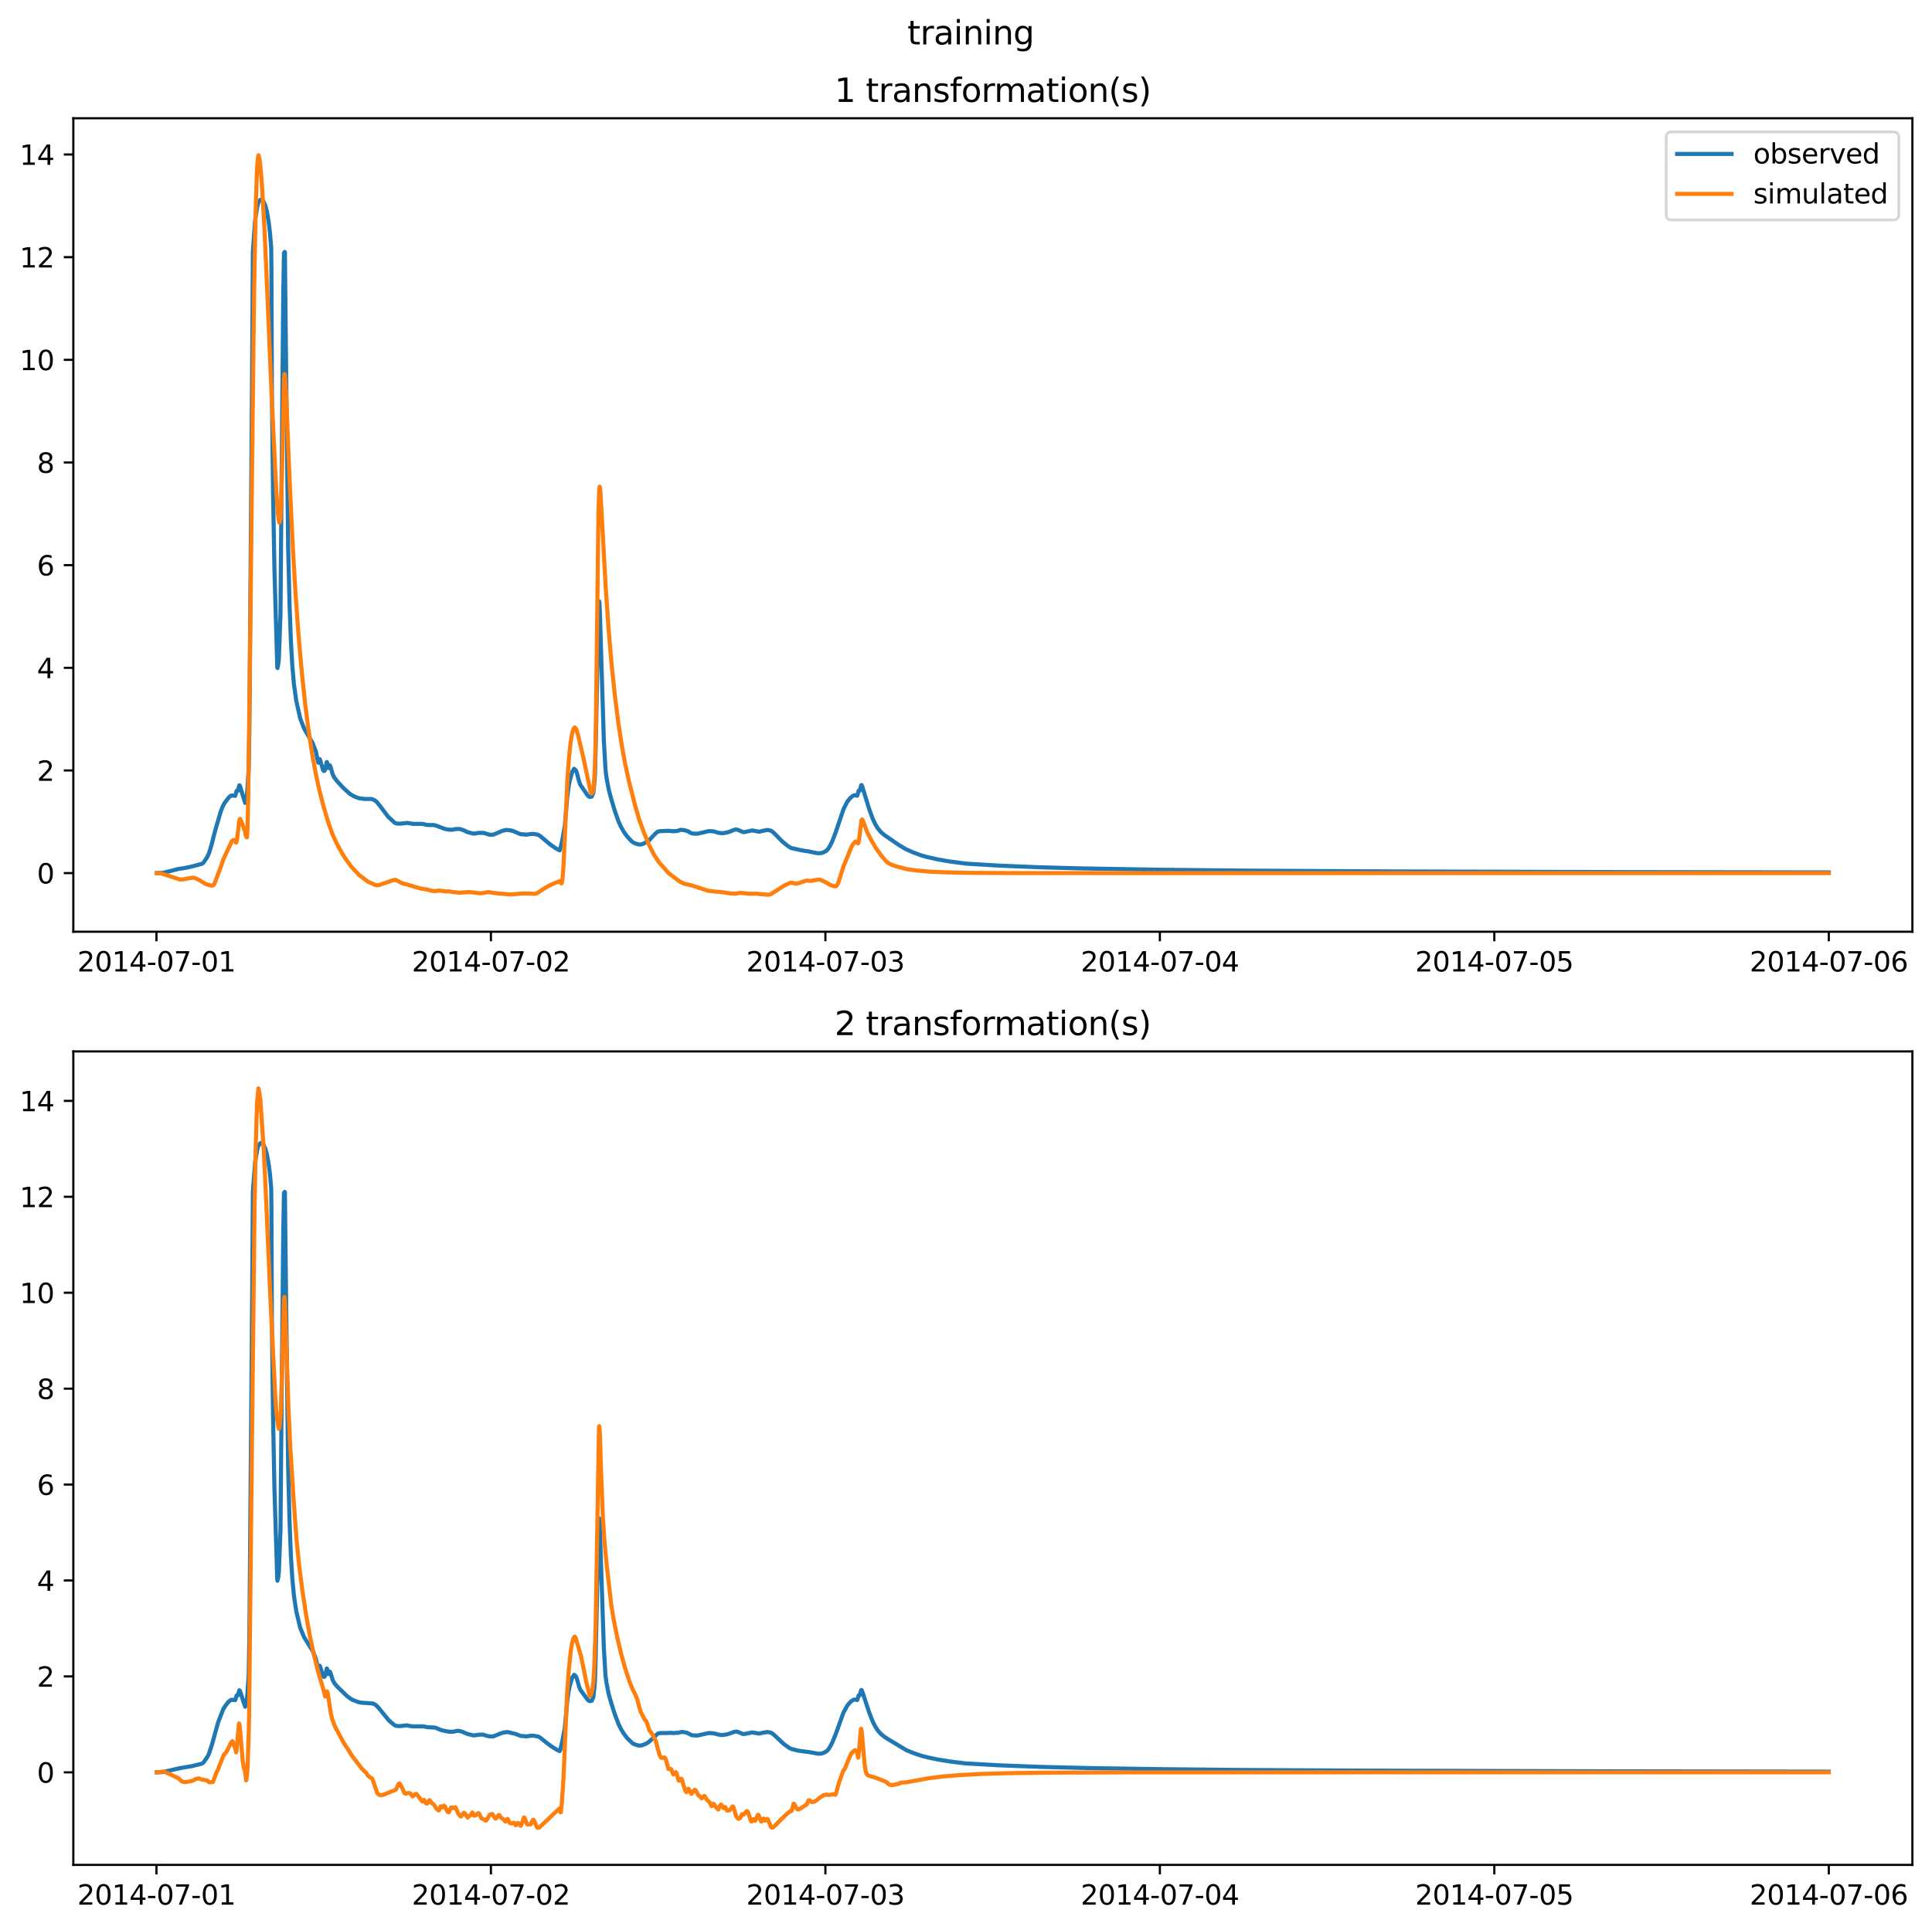 <?xml version="1.0" encoding="utf-8" standalone="no"?>
<!DOCTYPE svg PUBLIC "-//W3C//DTD SVG 1.1//EN"
  "http://www.w3.org/Graphics/SVG/1.1/DTD/svg11.dtd">
<svg xmlns:xlink="http://www.w3.org/1999/xlink" width="709.399pt" height="708.798pt" viewBox="0 0 709.399 708.798" xmlns="http://www.w3.org/2000/svg" version="1.1">
 <defs>
  <style type="text/css">*{stroke-linejoin: round; stroke-linecap: butt}</style>
 </defs>
 <g id="figure_1">
  <g id="patch_1">
   <path d="M 0 708.798 
L 709.399 708.798 
L 709.399 0 
L 0 0 
z
" style="fill: #ffffff"/>
  </g>
  <g id="axes_1">
   <g id="patch_2">
    <path d="M 26.925 342.2 
L 702.199 342.2 
L 702.199 43.44 
L 26.925 43.44 
z
" style="fill: #ffffff"/>
   </g>
   <g id="matplotlib.axis_1">
    <g id="xtick_1">
     <g id="line2d_1">
      <defs>
       <path id="mf2a3efdb25" d="M 0 0 
L 0 3.5 
" style="stroke: #000000; stroke-width: 0.8"/>
      </defs>
      <g>
       <use xlink:href="#mf2a3efdb25" x="57.449" y="342.2" style="stroke: #000000; stroke-width: 0.8"/>
      </g>
     </g>
     <g id="text_1">
      <!-- 2014-07-01 -->
      <g transform="translate(28.391 356.798) scale(0.1 -0.1)">
       <defs>
        <path id="DejaVuSans-32" d="M 1228 531 
L 3431 531 
L 3431 0 
L 469 0 
L 469 531 
Q 828 903 1448 1529 
Q 2069 2156 2228 2338 
Q 2531 2678 2651 2914 
Q 2772 3150 2772 3378 
Q 2772 3750 2511 3984 
Q 2250 4219 1831 4219 
Q 1534 4219 1204 4116 
Q 875 4013 500 3803 
L 500 4441 
Q 881 4594 1212 4672 
Q 1544 4750 1819 4750 
Q 2544 4750 2975 4387 
Q 3406 4025 3406 3419 
Q 3406 3131 3298 2873 
Q 3191 2616 2906 2266 
Q 2828 2175 2409 1742 
Q 1991 1309 1228 531 
z
" transform="scale(0.016)"/>
        <path id="DejaVuSans-30" d="M 2034 4250 
Q 1547 4250 1301 3770 
Q 1056 3291 1056 2328 
Q 1056 1369 1301 889 
Q 1547 409 2034 409 
Q 2525 409 2770 889 
Q 3016 1369 3016 2328 
Q 3016 3291 2770 3770 
Q 2525 4250 2034 4250 
z
M 2034 4750 
Q 2819 4750 3233 4129 
Q 3647 3509 3647 2328 
Q 3647 1150 3233 529 
Q 2819 -91 2034 -91 
Q 1250 -91 836 529 
Q 422 1150 422 2328 
Q 422 3509 836 4129 
Q 1250 4750 2034 4750 
z
" transform="scale(0.016)"/>
        <path id="DejaVuSans-31" d="M 794 531 
L 1825 531 
L 1825 4091 
L 703 3866 
L 703 4441 
L 1819 4666 
L 2450 4666 
L 2450 531 
L 3481 531 
L 3481 0 
L 794 0 
L 794 531 
z
" transform="scale(0.016)"/>
        <path id="DejaVuSans-34" d="M 2419 4116 
L 825 1625 
L 2419 1625 
L 2419 4116 
z
M 2253 4666 
L 3047 4666 
L 3047 1625 
L 3713 1625 
L 3713 1100 
L 3047 1100 
L 3047 0 
L 2419 0 
L 2419 1100 
L 313 1100 
L 313 1709 
L 2253 4666 
z
" transform="scale(0.016)"/>
        <path id="DejaVuSans-2d" d="M 313 2009 
L 1997 2009 
L 1997 1497 
L 313 1497 
L 313 2009 
z
" transform="scale(0.016)"/>
        <path id="DejaVuSans-37" d="M 525 4666 
L 3525 4666 
L 3525 4397 
L 1831 0 
L 1172 0 
L 2766 4134 
L 525 4134 
L 525 4666 
z
" transform="scale(0.016)"/>
       </defs>
       <use xlink:href="#DejaVuSans-32"/>
       <use xlink:href="#DejaVuSans-30" x="63.623"/>
       <use xlink:href="#DejaVuSans-31" x="127.246"/>
       <use xlink:href="#DejaVuSans-34" x="190.869"/>
       <use xlink:href="#DejaVuSans-2d" x="254.492"/>
       <use xlink:href="#DejaVuSans-30" x="290.576"/>
       <use xlink:href="#DejaVuSans-37" x="354.199"/>
       <use xlink:href="#DejaVuSans-2d" x="417.822"/>
       <use xlink:href="#DejaVuSans-30" x="453.906"/>
       <use xlink:href="#DejaVuSans-31" x="517.529"/>
      </g>
     </g>
    </g>
    <g id="xtick_2">
     <g id="line2d_2">
      <g>
       <use xlink:href="#mf2a3efdb25" x="180.26" y="342.2" style="stroke: #000000; stroke-width: 0.8"/>
      </g>
     </g>
     <g id="text_2">
      <!-- 2014-07-02 -->
      <g transform="translate(151.202 356.798) scale(0.1 -0.1)">
       <use xlink:href="#DejaVuSans-32"/>
       <use xlink:href="#DejaVuSans-30" x="63.623"/>
       <use xlink:href="#DejaVuSans-31" x="127.246"/>
       <use xlink:href="#DejaVuSans-34" x="190.869"/>
       <use xlink:href="#DejaVuSans-2d" x="254.492"/>
       <use xlink:href="#DejaVuSans-30" x="290.576"/>
       <use xlink:href="#DejaVuSans-37" x="354.199"/>
       <use xlink:href="#DejaVuSans-2d" x="417.822"/>
       <use xlink:href="#DejaVuSans-30" x="453.906"/>
       <use xlink:href="#DejaVuSans-32" x="517.529"/>
      </g>
     </g>
    </g>
    <g id="xtick_3">
     <g id="line2d_3">
      <g>
       <use xlink:href="#mf2a3efdb25" x="303.071" y="342.2" style="stroke: #000000; stroke-width: 0.8"/>
      </g>
     </g>
     <g id="text_3">
      <!-- 2014-07-03 -->
      <g transform="translate(274.013 356.798) scale(0.1 -0.1)">
       <defs>
        <path id="DejaVuSans-33" d="M 2597 2516 
Q 3050 2419 3304 2112 
Q 3559 1806 3559 1356 
Q 3559 666 3084 287 
Q 2609 -91 1734 -91 
Q 1441 -91 1130 -33 
Q 819 25 488 141 
L 488 750 
Q 750 597 1062 519 
Q 1375 441 1716 441 
Q 2309 441 2620 675 
Q 2931 909 2931 1356 
Q 2931 1769 2642 2001 
Q 2353 2234 1838 2234 
L 1294 2234 
L 1294 2753 
L 1863 2753 
Q 2328 2753 2575 2939 
Q 2822 3125 2822 3475 
Q 2822 3834 2567 4026 
Q 2313 4219 1838 4219 
Q 1578 4219 1281 4162 
Q 984 4106 628 3988 
L 628 4550 
Q 988 4650 1302 4700 
Q 1616 4750 1894 4750 
Q 2613 4750 3031 4423 
Q 3450 4097 3450 3541 
Q 3450 3153 3228 2886 
Q 3006 2619 2597 2516 
z
" transform="scale(0.016)"/>
       </defs>
       <use xlink:href="#DejaVuSans-32"/>
       <use xlink:href="#DejaVuSans-30" x="63.623"/>
       <use xlink:href="#DejaVuSans-31" x="127.246"/>
       <use xlink:href="#DejaVuSans-34" x="190.869"/>
       <use xlink:href="#DejaVuSans-2d" x="254.492"/>
       <use xlink:href="#DejaVuSans-30" x="290.576"/>
       <use xlink:href="#DejaVuSans-37" x="354.199"/>
       <use xlink:href="#DejaVuSans-2d" x="417.822"/>
       <use xlink:href="#DejaVuSans-30" x="453.906"/>
       <use xlink:href="#DejaVuSans-33" x="517.529"/>
      </g>
     </g>
    </g>
    <g id="xtick_4">
     <g id="line2d_4">
      <g>
       <use xlink:href="#mf2a3efdb25" x="425.882" y="342.2" style="stroke: #000000; stroke-width: 0.8"/>
      </g>
     </g>
     <g id="text_4">
      <!-- 2014-07-04 -->
      <g transform="translate(396.824 356.798) scale(0.1 -0.1)">
       <use xlink:href="#DejaVuSans-32"/>
       <use xlink:href="#DejaVuSans-30" x="63.623"/>
       <use xlink:href="#DejaVuSans-31" x="127.246"/>
       <use xlink:href="#DejaVuSans-34" x="190.869"/>
       <use xlink:href="#DejaVuSans-2d" x="254.492"/>
       <use xlink:href="#DejaVuSans-30" x="290.576"/>
       <use xlink:href="#DejaVuSans-37" x="354.199"/>
       <use xlink:href="#DejaVuSans-2d" x="417.822"/>
       <use xlink:href="#DejaVuSans-30" x="453.906"/>
       <use xlink:href="#DejaVuSans-34" x="517.529"/>
      </g>
     </g>
    </g>
    <g id="xtick_5">
     <g id="line2d_5">
      <g>
       <use xlink:href="#mf2a3efdb25" x="548.693" y="342.2" style="stroke: #000000; stroke-width: 0.8"/>
      </g>
     </g>
     <g id="text_5">
      <!-- 2014-07-05 -->
      <g transform="translate(519.635 356.798) scale(0.1 -0.1)">
       <defs>
        <path id="DejaVuSans-35" d="M 691 4666 
L 3169 4666 
L 3169 4134 
L 1269 4134 
L 1269 2991 
Q 1406 3038 1543 3061 
Q 1681 3084 1819 3084 
Q 2600 3084 3056 2656 
Q 3513 2228 3513 1497 
Q 3513 744 3044 326 
Q 2575 -91 1722 -91 
Q 1428 -91 1123 -41 
Q 819 9 494 109 
L 494 744 
Q 775 591 1075 516 
Q 1375 441 1709 441 
Q 2250 441 2565 725 
Q 2881 1009 2881 1497 
Q 2881 1984 2565 2268 
Q 2250 2553 1709 2553 
Q 1456 2553 1204 2497 
Q 953 2441 691 2322 
L 691 4666 
z
" transform="scale(0.016)"/>
       </defs>
       <use xlink:href="#DejaVuSans-32"/>
       <use xlink:href="#DejaVuSans-30" x="63.623"/>
       <use xlink:href="#DejaVuSans-31" x="127.246"/>
       <use xlink:href="#DejaVuSans-34" x="190.869"/>
       <use xlink:href="#DejaVuSans-2d" x="254.492"/>
       <use xlink:href="#DejaVuSans-30" x="290.576"/>
       <use xlink:href="#DejaVuSans-37" x="354.199"/>
       <use xlink:href="#DejaVuSans-2d" x="417.822"/>
       <use xlink:href="#DejaVuSans-30" x="453.906"/>
       <use xlink:href="#DejaVuSans-35" x="517.529"/>
      </g>
     </g>
    </g>
    <g id="xtick_6">
     <g id="line2d_6">
      <g>
       <use xlink:href="#mf2a3efdb25" x="671.504" y="342.2" style="stroke: #000000; stroke-width: 0.8"/>
      </g>
     </g>
     <g id="text_6">
      <!-- 2014-07-06 -->
      <g transform="translate(642.447 356.798) scale(0.1 -0.1)">
       <defs>
        <path id="DejaVuSans-36" d="M 2113 2584 
Q 1688 2584 1439 2293 
Q 1191 2003 1191 1497 
Q 1191 994 1439 701 
Q 1688 409 2113 409 
Q 2538 409 2786 701 
Q 3034 994 3034 1497 
Q 3034 2003 2786 2293 
Q 2538 2584 2113 2584 
z
M 3366 4563 
L 3366 3988 
Q 3128 4100 2886 4159 
Q 2644 4219 2406 4219 
Q 1781 4219 1451 3797 
Q 1122 3375 1075 2522 
Q 1259 2794 1537 2939 
Q 1816 3084 2150 3084 
Q 2853 3084 3261 2657 
Q 3669 2231 3669 1497 
Q 3669 778 3244 343 
Q 2819 -91 2113 -91 
Q 1303 -91 875 529 
Q 447 1150 447 2328 
Q 447 3434 972 4092 
Q 1497 4750 2381 4750 
Q 2619 4750 2861 4703 
Q 3103 4656 3366 4563 
z
" transform="scale(0.016)"/>
       </defs>
       <use xlink:href="#DejaVuSans-32"/>
       <use xlink:href="#DejaVuSans-30" x="63.623"/>
       <use xlink:href="#DejaVuSans-31" x="127.246"/>
       <use xlink:href="#DejaVuSans-34" x="190.869"/>
       <use xlink:href="#DejaVuSans-2d" x="254.492"/>
       <use xlink:href="#DejaVuSans-30" x="290.576"/>
       <use xlink:href="#DejaVuSans-37" x="354.199"/>
       <use xlink:href="#DejaVuSans-2d" x="417.822"/>
       <use xlink:href="#DejaVuSans-30" x="453.906"/>
       <use xlink:href="#DejaVuSans-36" x="517.529"/>
      </g>
     </g>
    </g>
   </g>
   <g id="matplotlib.axis_2">
    <g id="ytick_1">
     <g id="line2d_7">
      <defs>
       <path id="mad29a00212" d="M 0 0 
L -3.5 0 
" style="stroke: #000000; stroke-width: 0.8"/>
      </defs>
      <g>
       <use xlink:href="#mad29a00212" x="26.925" y="320.672" style="stroke: #000000; stroke-width: 0.8"/>
      </g>
     </g>
     <g id="text_7">
      <!-- 0 -->
      <g transform="translate(13.562 324.472) scale(0.1 -0.1)">
       <use xlink:href="#DejaVuSans-30"/>
      </g>
     </g>
    </g>
    <g id="ytick_2">
     <g id="line2d_8">
      <g>
       <use xlink:href="#mad29a00212" x="26.925" y="282.968" style="stroke: #000000; stroke-width: 0.8"/>
      </g>
     </g>
     <g id="text_8">
      <!-- 2 -->
      <g transform="translate(13.562 286.767) scale(0.1 -0.1)">
       <use xlink:href="#DejaVuSans-32"/>
      </g>
     </g>
    </g>
    <g id="ytick_3">
     <g id="line2d_9">
      <g>
       <use xlink:href="#mad29a00212" x="26.925" y="245.263" style="stroke: #000000; stroke-width: 0.8"/>
      </g>
     </g>
     <g id="text_9">
      <!-- 4 -->
      <g transform="translate(13.562 249.062) scale(0.1 -0.1)">
       <use xlink:href="#DejaVuSans-34"/>
      </g>
     </g>
    </g>
    <g id="ytick_4">
     <g id="line2d_10">
      <g>
       <use xlink:href="#mad29a00212" x="26.925" y="207.559" style="stroke: #000000; stroke-width: 0.8"/>
      </g>
     </g>
     <g id="text_10">
      <!-- 6 -->
      <g transform="translate(13.562 211.358) scale(0.1 -0.1)">
       <use xlink:href="#DejaVuSans-36"/>
      </g>
     </g>
    </g>
    <g id="ytick_5">
     <g id="line2d_11">
      <g>
       <use xlink:href="#mad29a00212" x="26.925" y="169.854" style="stroke: #000000; stroke-width: 0.8"/>
      </g>
     </g>
     <g id="text_11">
      <!-- 8 -->
      <g transform="translate(13.562 173.653) scale(0.1 -0.1)">
       <defs>
        <path id="DejaVuSans-38" d="M 2034 2216 
Q 1584 2216 1326 1975 
Q 1069 1734 1069 1313 
Q 1069 891 1326 650 
Q 1584 409 2034 409 
Q 2484 409 2743 651 
Q 3003 894 3003 1313 
Q 3003 1734 2745 1975 
Q 2488 2216 2034 2216 
z
M 1403 2484 
Q 997 2584 770 2862 
Q 544 3141 544 3541 
Q 544 4100 942 4425 
Q 1341 4750 2034 4750 
Q 2731 4750 3128 4425 
Q 3525 4100 3525 3541 
Q 3525 3141 3298 2862 
Q 3072 2584 2669 2484 
Q 3125 2378 3379 2068 
Q 3634 1759 3634 1313 
Q 3634 634 3220 271 
Q 2806 -91 2034 -91 
Q 1263 -91 848 271 
Q 434 634 434 1313 
Q 434 1759 690 2068 
Q 947 2378 1403 2484 
z
M 1172 3481 
Q 1172 3119 1398 2916 
Q 1625 2713 2034 2713 
Q 2441 2713 2670 2916 
Q 2900 3119 2900 3481 
Q 2900 3844 2670 4047 
Q 2441 4250 2034 4250 
Q 1625 4250 1398 4047 
Q 1172 3844 1172 3481 
z
" transform="scale(0.016)"/>
       </defs>
       <use xlink:href="#DejaVuSans-38"/>
      </g>
     </g>
    </g>
    <g id="ytick_6">
     <g id="line2d_12">
      <g>
       <use xlink:href="#mad29a00212" x="26.925" y="132.15" style="stroke: #000000; stroke-width: 0.8"/>
      </g>
     </g>
     <g id="text_12">
      <!-- 10 -->
      <g transform="translate(7.2 135.949) scale(0.1 -0.1)">
       <use xlink:href="#DejaVuSans-31"/>
       <use xlink:href="#DejaVuSans-30" x="63.623"/>
      </g>
     </g>
    </g>
    <g id="ytick_7">
     <g id="line2d_13">
      <g>
       <use xlink:href="#mad29a00212" x="26.925" y="94.445" style="stroke: #000000; stroke-width: 0.8"/>
      </g>
     </g>
     <g id="text_13">
      <!-- 12 -->
      <g transform="translate(7.2 98.244) scale(0.1 -0.1)">
       <use xlink:href="#DejaVuSans-31"/>
       <use xlink:href="#DejaVuSans-32" x="63.623"/>
      </g>
     </g>
    </g>
    <g id="ytick_8">
     <g id="line2d_14">
      <g>
       <use xlink:href="#mad29a00212" x="26.925" y="56.741" style="stroke: #000000; stroke-width: 0.8"/>
      </g>
     </g>
     <g id="text_14">
      <!-- 14 -->
      <g transform="translate(7.2 60.54) scale(0.1 -0.1)">
       <use xlink:href="#DejaVuSans-31"/>
       <use xlink:href="#DejaVuSans-34" x="63.623"/>
      </g>
     </g>
    </g>
   </g>
   <g id="line2d_15">
    <path d="M 57.619 320.672 
L 59.837 320.568 
L 63.419 319.687 
L 65.466 319.14 
L 67.427 318.859 
L 69.303 318.499 
L 70.839 318.139 
L 74.25 317.21 
L 74.676 316.861 
L 75.188 316.134 
L 76.041 314.833 
L 76.723 313.365 
L 77.747 310.038 
L 78.599 306.586 
L 79.111 304.695 
L 81.073 297.973 
L 81.84 296.048 
L 82.523 294.816 
L 84.058 292.847 
L 84.399 292.498 
L 84.655 292.378 
L 84.996 292.152 
L 86.36 292.293 
L 86.531 291.735 
L 86.872 290.481 
L 87.043 290.442 
L 87.299 290.477 
L 87.554 289.537 
L 87.896 288.414 
L 88.066 288.561 
L 88.407 289.584 
L 89.345 292.828 
L 90.028 294.886 
L 90.198 294.069 
L 90.539 292.203 
L 90.625 292.102 
L 90.795 290.61 
L 91.307 282.56 
L 91.563 268.134 
L 92.586 134.395 
L 92.842 92.557 
L 93.098 88.852 
L 93.695 80.643 
L 94.463 75.883 
L 94.889 74.344 
L 95.571 73.4 
L 95.742 73.363 
L 95.998 73.222 
L 96.68 73.83 
L 97.448 75.613 
L 98.045 77.934 
L 98.727 82.084 
L 99.153 85.777 
L 99.58 91.113 
L 99.665 98.729 
L 99.836 144.31 
L 100.262 180.976 
L 100.774 209.404 
L 101.797 244.616 
L 101.882 245.37 
L 102.138 244.136 
L 102.394 242.022 
L 102.991 225.472 
L 103.332 183.056 
L 104.015 107.803 
L 104.27 92.891 
L 104.526 92.509 
L 104.612 92.594 
L 104.867 117.748 
L 105.806 201.046 
L 106.317 222.055 
L 106.829 235.927 
L 107.341 244.609 
L 107.938 251.348 
L 108.791 257.414 
L 110.24 263.893 
L 111.69 267.619 
L 113.567 270.838 
L 114.761 272.831 
L 115.955 275.948 
L 116.296 277.496 
L 116.807 279.973 
L 116.893 280.125 
L 117.063 279.591 
L 117.319 278.792 
L 117.404 278.784 
L 117.575 279.184 
L 118.598 282.774 
L 118.94 283.181 
L 119.11 283.127 
L 119.366 282.755 
L 119.537 282.143 
L 119.963 279.889 
L 120.048 279.867 
L 120.219 280.297 
L 120.731 282.066 
L 120.816 281.931 
L 121.072 281.159 
L 121.157 281.125 
L 121.328 281.492 
L 122.18 284.459 
L 122.777 285.615 
L 123.63 286.739 
L 125.933 289.261 
L 128.492 291.579 
L 129.941 292.453 
L 131.05 292.893 
L 131.903 293.17 
L 133.779 293.422 
L 136.338 293.435 
L 137.02 293.648 
L 137.788 294.077 
L 138.47 294.686 
L 139.408 295.838 
L 142.564 300.016 
L 144.952 302.188 
L 145.549 302.448 
L 146.913 302.523 
L 149.557 302.225 
L 151.774 302.602 
L 154.589 302.564 
L 155.527 302.654 
L 156.55 302.948 
L 157.574 303.01 
L 158.341 303.015 
L 159.28 303 
L 160.218 303.255 
L 163.117 304.363 
L 164.482 304.68 
L 165.42 304.719 
L 166.102 304.758 
L 166.529 304.649 
L 167.211 304.481 
L 168.832 304.464 
L 170.196 304.911 
L 171.731 305.626 
L 173.778 306.173 
L 174.546 306.11 
L 175.825 305.875 
L 177.616 305.914 
L 179.833 306.583 
L 181.198 306.529 
L 181.966 306.204 
L 184.354 305.175 
L 185.803 304.804 
L 186.4 304.847 
L 187.339 304.966 
L 188.277 305.151 
L 190.324 306.026 
L 191.176 306.396 
L 191.773 306.386 
L 192.37 306.457 
L 193.138 306.555 
L 194.929 306.313 
L 195.782 306.269 
L 197.573 306.582 
L 198.34 307.038 
L 199.705 308.198 
L 202.008 310.137 
L 204.054 311.551 
L 205.504 312.339 
L 205.675 311.971 
L 206.442 308.663 
L 207.381 303.333 
L 207.636 300.352 
L 208.319 292.353 
L 208.83 288.601 
L 209.172 286.844 
L 210.11 283.43 
L 210.366 283.088 
L 210.536 282.805 
L 210.792 282.336 
L 210.963 282.463 
L 211.218 282.73 
L 211.389 282.821 
L 211.73 283.579 
L 212.157 285.199 
L 212.668 287.096 
L 213.095 288.213 
L 215.739 292.077 
L 216.08 292.464 
L 216.421 292.615 
L 216.591 292.712 
L 217.018 292.515 
L 217.274 292.568 
L 217.871 291.109 
L 218.297 286.822 
L 218.468 284.449 
L 218.724 274.847 
L 219.491 237.728 
L 219.832 222.453 
L 220.003 220.824 
L 220.088 221.313 
L 220.259 224.464 
L 220.685 238.623 
L 221.709 271.513 
L 222.306 282.368 
L 222.647 285.308 
L 223.5 289.899 
L 224.438 293.444 
L 225.717 297.737 
L 226.996 301.398 
L 228.02 303.678 
L 229.128 305.597 
L 230.322 307.262 
L 232.028 309.078 
L 232.796 309.572 
L 234.16 310.067 
L 234.928 310.181 
L 235.781 310.031 
L 236.719 309.628 
L 238.169 308.803 
L 239.874 306.957 
L 241.068 305.751 
L 241.665 305.402 
L 242.433 305.247 
L 243.712 305.198 
L 245.759 305.133 
L 246.356 305.203 
L 246.953 305.292 
L 248.488 305.216 
L 249 305.108 
L 249.512 304.864 
L 250.023 304.757 
L 251.303 304.894 
L 252.582 305.287 
L 253.776 306.005 
L 254.714 306.16 
L 255.993 306.22 
L 259.319 305.455 
L 260.343 305.22 
L 261.963 305.317 
L 263.669 305.828 
L 264.692 305.975 
L 265.289 306.028 
L 266.483 305.842 
L 267.677 305.534 
L 269.724 304.722 
L 270.407 304.628 
L 271.004 304.81 
L 272.965 305.632 
L 273.392 305.59 
L 276.206 304.986 
L 278.679 305.45 
L 279.276 305.363 
L 280.129 305.107 
L 280.811 305.006 
L 281.579 304.838 
L 282.432 304.909 
L 283.114 305.125 
L 283.796 305.576 
L 284.82 306.578 
L 287.464 309.261 
L 289.255 310.683 
L 290.449 311.434 
L 294.116 312.256 
L 295.651 312.517 
L 296.675 312.647 
L 297.954 312.922 
L 299.915 313.322 
L 301.109 313.361 
L 302.048 313.182 
L 303.071 312.697 
L 303.583 312.318 
L 304.094 311.746 
L 304.777 310.616 
L 305.63 308.887 
L 306.824 305.762 
L 309.723 297.165 
L 311.088 294.484 
L 312.282 292.968 
L 312.538 292.812 
L 312.879 292.473 
L 313.135 292.344 
L 313.476 292.132 
L 313.817 292.079 
L 314.073 292.06 
L 314.755 292.264 
L 314.926 291.705 
L 315.267 290.427 
L 315.437 290.395 
L 315.608 290.467 
L 315.779 290.1 
L 316.205 288.367 
L 316.376 288.321 
L 316.631 288.952 
L 319.105 297.014 
L 320.469 300.757 
L 321.407 302.735 
L 322.345 304.254 
L 323.369 305.488 
L 324.563 306.563 
L 329.851 310.215 
L 332.494 311.809 
L 335.053 312.967 
L 338.294 314.163 
L 340.511 314.784 
L 344.179 315.603 
L 348.358 316.342 
L 354.754 317.187 
L 367.035 317.926 
L 381.107 318.502 
L 395.862 318.918 
L 426.309 319.428 
L 457.523 319.752 
L 509.121 320.041 
L 598.5 320.296 
L 671.504 320.406 
L 671.504 320.406 
" clip-path="url(#p40ef26d306)" style="fill: none; stroke: #1f77b4; stroke-width: 1.5; stroke-linecap: square"/>
   </g>
   <g id="line2d_16">
    <path d="M 57.619 320.672 
L 59.154 320.781 
L 60.263 321.132 
L 66.063 323.02 
L 67.001 322.998 
L 68.792 322.659 
L 70.753 322.34 
L 71.521 322.431 
L 73.312 323.292 
L 74.079 323.791 
L 74.506 324.055 
L 75.273 324.529 
L 75.614 324.701 
L 77.491 325.26 
L 77.747 325.275 
L 77.917 325.29 
L 78.429 325.041 
L 78.855 324.284 
L 81.243 317.913 
L 82.011 315.556 
L 85.166 308.883 
L 85.763 308.465 
L 86.275 308.645 
L 86.531 309.413 
L 86.702 309.459 
L 86.872 309.122 
L 87.128 307.525 
L 87.896 301.148 
L 88.151 300.763 
L 88.322 300.923 
L 88.663 301.764 
L 89.772 304.817 
L 89.942 305.148 
L 90.198 306.842 
L 90.454 307.423 
L 90.539 307.343 
L 90.625 307.534 
L 90.71 307.315 
L 90.881 304.164 
L 91.136 293.327 
L 91.648 253.486 
L 93.269 109.028 
L 93.866 77.712 
L 94.377 62.018 
L 94.718 57.787 
L 94.889 57.02 
L 94.974 57.099 
L 95.315 58.574 
L 95.657 61.514 
L 96.168 67.717 
L 97.106 84.065 
L 97.959 103.009 
L 99.665 143.663 
L 101.456 180.604 
L 102.053 188.75 
L 102.479 191.813 
L 102.565 191.966 
L 102.65 191.899 
L 102.906 190.67 
L 102.991 190.169 
L 103.247 185.168 
L 103.503 175.084 
L 104.27 139.579 
L 104.441 137.528 
L 104.526 137.38 
L 104.697 138.467 
L 105.038 144.43 
L 106.232 173.921 
L 107.426 199.335 
L 108.535 218.325 
L 109.643 233.615 
L 110.837 247.116 
L 112.031 258.333 
L 113.225 267.745 
L 114.59 276.724 
L 115.869 283.781 
L 117.149 289.752 
L 118.684 295.777 
L 120.56 302.094 
L 122.095 306.42 
L 123.63 309.787 
L 125.592 313.398 
L 126.615 315.029 
L 128.833 318.099 
L 131.903 321.405 
L 135.144 323.844 
L 137.873 325.064 
L 138.555 325.14 
L 139.408 324.994 
L 141.028 324.42 
L 144.184 323.316 
L 145.207 323.109 
L 146.572 323.808 
L 147.254 324.191 
L 148.192 324.545 
L 149.557 324.859 
L 150.325 325.103 
L 152.968 325.911 
L 154.845 326.386 
L 156.38 326.628 
L 156.721 326.678 
L 157.574 326.896 
L 158.171 327.055 
L 158.768 327.178 
L 159.706 327.285 
L 160.9 327.117 
L 161.412 327.086 
L 162.52 327.256 
L 163.629 327.399 
L 164.482 327.364 
L 164.994 327.361 
L 165.847 327.554 
L 168.746 327.87 
L 169.599 327.784 
L 172.158 327.646 
L 172.755 327.673 
L 174.205 327.829 
L 174.631 327.877 
L 175.91 328.044 
L 176.507 328.07 
L 177.445 327.965 
L 179.322 327.632 
L 180.345 327.806 
L 181.369 327.941 
L 182.051 328.012 
L 182.477 328.106 
L 187.509 328.516 
L 192.115 328.131 
L 193.906 328.185 
L 194.758 328.172 
L 195.952 328.275 
L 196.72 328.221 
L 197.402 327.912 
L 199.193 326.701 
L 201.325 325.423 
L 203.457 324.409 
L 205.419 323.647 
L 205.59 324.081 
L 205.675 324.03 
L 206.016 324.121 
L 206.187 324.469 
L 206.357 323.987 
L 206.528 322.873 
L 206.869 318.605 
L 207.381 307.739 
L 208.319 286.732 
L 208.916 278.403 
L 209.513 272.752 
L 210.024 269.573 
L 210.451 268.018 
L 210.792 267.314 
L 211.048 267.142 
L 211.474 267.622 
L 211.73 268.308 
L 212.242 269.896 
L 214.289 278.701 
L 216.847 290.745 
L 217.274 291.461 
L 217.53 291.095 
L 217.871 290.016 
L 218.127 287.252 
L 218.468 280.838 
L 218.809 265.868 
L 219.15 237.026 
L 219.747 187.991 
L 220.003 180.145 
L 220.173 178.729 
L 220.259 178.867 
L 220.429 180.305 
L 220.856 187.42 
L 222.391 215.521 
L 223.5 231.514 
L 224.608 244.389 
L 225.802 255.721 
L 227.082 265.755 
L 228.361 274.079 
L 229.64 281.03 
L 231.005 287.228 
L 233.222 295.956 
L 234.672 300.891 
L 236.463 305.855 
L 238.425 310.565 
L 240.13 313.904 
L 242.007 316.737 
L 245.503 320.663 
L 249.512 323.732 
L 251.217 324.563 
L 254.032 325.192 
L 254.458 325.351 
L 259.916 327.098 
L 262.219 327.414 
L 265.034 327.635 
L 265.375 327.701 
L 267.507 328.016 
L 267.848 328.08 
L 270.065 328.231 
L 270.918 328.064 
L 271.771 327.9 
L 275.183 328.254 
L 277.826 328.241 
L 282.091 328.62 
L 282.773 328.502 
L 283.455 328.137 
L 288.061 325.181 
L 290.108 324.248 
L 290.619 324.168 
L 291.131 324.293 
L 292.069 324.564 
L 292.751 324.501 
L 294.031 324.072 
L 296.078 323.42 
L 296.675 323.441 
L 297.698 323.536 
L 298.721 323.346 
L 300.427 323.029 
L 301.195 323.107 
L 303.071 323.963 
L 303.583 324.277 
L 304.35 324.739 
L 304.691 324.919 
L 306.482 325.567 
L 307.079 325.419 
L 307.591 324.659 
L 308.273 322.786 
L 309.809 317.907 
L 310.235 316.954 
L 312.623 311.076 
L 313.305 309.957 
L 313.817 309.329 
L 314.158 309.068 
L 314.67 309.031 
L 314.926 309.722 
L 315.096 309.723 
L 315.267 309.338 
L 315.523 307.669 
L 316.29 301.344 
L 316.546 300.967 
L 316.717 301.123 
L 317.058 301.949 
L 318.337 305.426 
L 319.787 308.346 
L 321.663 311.537 
L 323.625 314.28 
L 325.416 316.351 
L 326.354 317.083 
L 327.463 317.639 
L 329.168 318.211 
L 333.262 319.271 
L 336.929 319.751 
L 341.62 320.133 
L 347.931 320.409 
L 357.483 320.584 
L 376.331 320.662 
L 479.697 320.672 
L 671.504 320.672 
L 671.504 320.672 
" clip-path="url(#p40ef26d306)" style="fill: none; stroke: #ff7f0e; stroke-width: 1.5; stroke-linecap: square"/>
   </g>
   <g id="patch_3">
    <path d="M 26.925 342.2 
L 26.925 43.44 
" style="fill: none; stroke: #000000; stroke-width: 0.8; stroke-linejoin: miter; stroke-linecap: square"/>
   </g>
   <g id="patch_4">
    <path d="M 702.199 342.2 
L 702.199 43.44 
" style="fill: none; stroke: #000000; stroke-width: 0.8; stroke-linejoin: miter; stroke-linecap: square"/>
   </g>
   <g id="patch_5">
    <path d="M 26.925 342.2 
L 702.199 342.2 
" style="fill: none; stroke: #000000; stroke-width: 0.8; stroke-linejoin: miter; stroke-linecap: square"/>
   </g>
   <g id="patch_6">
    <path d="M 26.925 43.44 
L 702.199 43.44 
" style="fill: none; stroke: #000000; stroke-width: 0.8; stroke-linejoin: miter; stroke-linecap: square"/>
   </g>
   <g id="text_15">
    <!-- 1 transformation(s) -->
    <g transform="translate(306.447 37.44) scale(0.12 -0.12)">
     <defs>
      <path id="DejaVuSans-20" transform="scale(0.016)"/>
      <path id="DejaVuSans-74" d="M 1172 4494 
L 1172 3500 
L 2356 3500 
L 2356 3053 
L 1172 3053 
L 1172 1153 
Q 1172 725 1289 603 
Q 1406 481 1766 481 
L 2356 481 
L 2356 0 
L 1766 0 
Q 1100 0 847 248 
Q 594 497 594 1153 
L 594 3053 
L 172 3053 
L 172 3500 
L 594 3500 
L 594 4494 
L 1172 4494 
z
" transform="scale(0.016)"/>
      <path id="DejaVuSans-72" d="M 2631 2963 
Q 2534 3019 2420 3045 
Q 2306 3072 2169 3072 
Q 1681 3072 1420 2755 
Q 1159 2438 1159 1844 
L 1159 0 
L 581 0 
L 581 3500 
L 1159 3500 
L 1159 2956 
Q 1341 3275 1631 3429 
Q 1922 3584 2338 3584 
Q 2397 3584 2469 3576 
Q 2541 3569 2628 3553 
L 2631 2963 
z
" transform="scale(0.016)"/>
      <path id="DejaVuSans-61" d="M 2194 1759 
Q 1497 1759 1228 1600 
Q 959 1441 959 1056 
Q 959 750 1161 570 
Q 1363 391 1709 391 
Q 2188 391 2477 730 
Q 2766 1069 2766 1631 
L 2766 1759 
L 2194 1759 
z
M 3341 1997 
L 3341 0 
L 2766 0 
L 2766 531 
Q 2569 213 2275 61 
Q 1981 -91 1556 -91 
Q 1019 -91 701 211 
Q 384 513 384 1019 
Q 384 1609 779 1909 
Q 1175 2209 1959 2209 
L 2766 2209 
L 2766 2266 
Q 2766 2663 2505 2880 
Q 2244 3097 1772 3097 
Q 1472 3097 1187 3025 
Q 903 2953 641 2809 
L 641 3341 
Q 956 3463 1253 3523 
Q 1550 3584 1831 3584 
Q 2591 3584 2966 3190 
Q 3341 2797 3341 1997 
z
" transform="scale(0.016)"/>
      <path id="DejaVuSans-6e" d="M 3513 2113 
L 3513 0 
L 2938 0 
L 2938 2094 
Q 2938 2591 2744 2837 
Q 2550 3084 2163 3084 
Q 1697 3084 1428 2787 
Q 1159 2491 1159 1978 
L 1159 0 
L 581 0 
L 581 3500 
L 1159 3500 
L 1159 2956 
Q 1366 3272 1645 3428 
Q 1925 3584 2291 3584 
Q 2894 3584 3203 3211 
Q 3513 2838 3513 2113 
z
" transform="scale(0.016)"/>
      <path id="DejaVuSans-73" d="M 2834 3397 
L 2834 2853 
Q 2591 2978 2328 3040 
Q 2066 3103 1784 3103 
Q 1356 3103 1142 2972 
Q 928 2841 928 2578 
Q 928 2378 1081 2264 
Q 1234 2150 1697 2047 
L 1894 2003 
Q 2506 1872 2764 1633 
Q 3022 1394 3022 966 
Q 3022 478 2636 193 
Q 2250 -91 1575 -91 
Q 1294 -91 989 -36 
Q 684 19 347 128 
L 347 722 
Q 666 556 975 473 
Q 1284 391 1588 391 
Q 1994 391 2212 530 
Q 2431 669 2431 922 
Q 2431 1156 2273 1281 
Q 2116 1406 1581 1522 
L 1381 1569 
Q 847 1681 609 1914 
Q 372 2147 372 2553 
Q 372 3047 722 3315 
Q 1072 3584 1716 3584 
Q 2034 3584 2315 3537 
Q 2597 3491 2834 3397 
z
" transform="scale(0.016)"/>
      <path id="DejaVuSans-66" d="M 2375 4863 
L 2375 4384 
L 1825 4384 
Q 1516 4384 1395 4259 
Q 1275 4134 1275 3809 
L 1275 3500 
L 2222 3500 
L 2222 3053 
L 1275 3053 
L 1275 0 
L 697 0 
L 697 3053 
L 147 3053 
L 147 3500 
L 697 3500 
L 697 3744 
Q 697 4328 969 4595 
Q 1241 4863 1831 4863 
L 2375 4863 
z
" transform="scale(0.016)"/>
      <path id="DejaVuSans-6f" d="M 1959 3097 
Q 1497 3097 1228 2736 
Q 959 2375 959 1747 
Q 959 1119 1226 758 
Q 1494 397 1959 397 
Q 2419 397 2687 759 
Q 2956 1122 2956 1747 
Q 2956 2369 2687 2733 
Q 2419 3097 1959 3097 
z
M 1959 3584 
Q 2709 3584 3137 3096 
Q 3566 2609 3566 1747 
Q 3566 888 3137 398 
Q 2709 -91 1959 -91 
Q 1206 -91 779 398 
Q 353 888 353 1747 
Q 353 2609 779 3096 
Q 1206 3584 1959 3584 
z
" transform="scale(0.016)"/>
      <path id="DejaVuSans-6d" d="M 3328 2828 
Q 3544 3216 3844 3400 
Q 4144 3584 4550 3584 
Q 5097 3584 5394 3201 
Q 5691 2819 5691 2113 
L 5691 0 
L 5113 0 
L 5113 2094 
Q 5113 2597 4934 2840 
Q 4756 3084 4391 3084 
Q 3944 3084 3684 2787 
Q 3425 2491 3425 1978 
L 3425 0 
L 2847 0 
L 2847 2094 
Q 2847 2600 2669 2842 
Q 2491 3084 2119 3084 
Q 1678 3084 1418 2786 
Q 1159 2488 1159 1978 
L 1159 0 
L 581 0 
L 581 3500 
L 1159 3500 
L 1159 2956 
Q 1356 3278 1631 3431 
Q 1906 3584 2284 3584 
Q 2666 3584 2933 3390 
Q 3200 3197 3328 2828 
z
" transform="scale(0.016)"/>
      <path id="DejaVuSans-69" d="M 603 3500 
L 1178 3500 
L 1178 0 
L 603 0 
L 603 3500 
z
M 603 4863 
L 1178 4863 
L 1178 4134 
L 603 4134 
L 603 4863 
z
" transform="scale(0.016)"/>
      <path id="DejaVuSans-28" d="M 1984 4856 
Q 1566 4138 1362 3434 
Q 1159 2731 1159 2009 
Q 1159 1288 1364 580 
Q 1569 -128 1984 -844 
L 1484 -844 
Q 1016 -109 783 600 
Q 550 1309 550 2009 
Q 550 2706 781 3412 
Q 1013 4119 1484 4856 
L 1984 4856 
z
" transform="scale(0.016)"/>
      <path id="DejaVuSans-29" d="M 513 4856 
L 1013 4856 
Q 1481 4119 1714 3412 
Q 1947 2706 1947 2009 
Q 1947 1309 1714 600 
Q 1481 -109 1013 -844 
L 513 -844 
Q 928 -128 1133 580 
Q 1338 1288 1338 2009 
Q 1338 2731 1133 3434 
Q 928 4138 513 4856 
z
" transform="scale(0.016)"/>
     </defs>
     <use xlink:href="#DejaVuSans-31"/>
     <use xlink:href="#DejaVuSans-20" x="63.623"/>
     <use xlink:href="#DejaVuSans-74" x="95.41"/>
     <use xlink:href="#DejaVuSans-72" x="134.619"/>
     <use xlink:href="#DejaVuSans-61" x="175.732"/>
     <use xlink:href="#DejaVuSans-6e" x="237.012"/>
     <use xlink:href="#DejaVuSans-73" x="300.391"/>
     <use xlink:href="#DejaVuSans-66" x="352.49"/>
     <use xlink:href="#DejaVuSans-6f" x="387.695"/>
     <use xlink:href="#DejaVuSans-72" x="448.877"/>
     <use xlink:href="#DejaVuSans-6d" x="488.24"/>
     <use xlink:href="#DejaVuSans-61" x="585.652"/>
     <use xlink:href="#DejaVuSans-74" x="646.932"/>
     <use xlink:href="#DejaVuSans-69" x="686.141"/>
     <use xlink:href="#DejaVuSans-6f" x="713.924"/>
     <use xlink:href="#DejaVuSans-6e" x="775.105"/>
     <use xlink:href="#DejaVuSans-28" x="838.484"/>
     <use xlink:href="#DejaVuSans-73" x="877.498"/>
     <use xlink:href="#DejaVuSans-29" x="929.598"/>
    </g>
   </g>
   <g id="legend_1">
    <g id="patch_7">
     <path d="M 613.805 80.796 
L 695.199 80.796 
Q 697.199 80.796 697.199 78.796 
L 697.199 50.44 
Q 697.199 48.44 695.199 48.44 
L 613.805 48.44 
Q 611.805 48.44 611.805 50.44 
L 611.805 78.796 
Q 611.805 80.796 613.805 80.796 
z
" style="fill: #ffffff; opacity: 0.8; stroke: #cccccc; stroke-linejoin: miter"/>
    </g>
    <g id="line2d_17">
     <path d="M 615.805 56.538 
L 625.805 56.538 
L 635.805 56.538 
" style="fill: none; stroke: #1f77b4; stroke-width: 1.5; stroke-linecap: square"/>
    </g>
    <g id="text_16">
     <!-- observed -->
     <g transform="translate(643.805 60.038) scale(0.1 -0.1)">
      <defs>
       <path id="DejaVuSans-62" d="M 3116 1747 
Q 3116 2381 2855 2742 
Q 2594 3103 2138 3103 
Q 1681 3103 1420 2742 
Q 1159 2381 1159 1747 
Q 1159 1113 1420 752 
Q 1681 391 2138 391 
Q 2594 391 2855 752 
Q 3116 1113 3116 1747 
z
M 1159 2969 
Q 1341 3281 1617 3432 
Q 1894 3584 2278 3584 
Q 2916 3584 3314 3078 
Q 3713 2572 3713 1747 
Q 3713 922 3314 415 
Q 2916 -91 2278 -91 
Q 1894 -91 1617 61 
Q 1341 213 1159 525 
L 1159 0 
L 581 0 
L 581 4863 
L 1159 4863 
L 1159 2969 
z
" transform="scale(0.016)"/>
       <path id="DejaVuSans-65" d="M 3597 1894 
L 3597 1613 
L 953 1613 
Q 991 1019 1311 708 
Q 1631 397 2203 397 
Q 2534 397 2845 478 
Q 3156 559 3463 722 
L 3463 178 
Q 3153 47 2828 -22 
Q 2503 -91 2169 -91 
Q 1331 -91 842 396 
Q 353 884 353 1716 
Q 353 2575 817 3079 
Q 1281 3584 2069 3584 
Q 2775 3584 3186 3129 
Q 3597 2675 3597 1894 
z
M 3022 2063 
Q 3016 2534 2758 2815 
Q 2500 3097 2075 3097 
Q 1594 3097 1305 2825 
Q 1016 2553 972 2059 
L 3022 2063 
z
" transform="scale(0.016)"/>
       <path id="DejaVuSans-76" d="M 191 3500 
L 800 3500 
L 1894 563 
L 2988 3500 
L 3597 3500 
L 2284 0 
L 1503 0 
L 191 3500 
z
" transform="scale(0.016)"/>
       <path id="DejaVuSans-64" d="M 2906 2969 
L 2906 4863 
L 3481 4863 
L 3481 0 
L 2906 0 
L 2906 525 
Q 2725 213 2448 61 
Q 2172 -91 1784 -91 
Q 1150 -91 751 415 
Q 353 922 353 1747 
Q 353 2572 751 3078 
Q 1150 3584 1784 3584 
Q 2172 3584 2448 3432 
Q 2725 3281 2906 2969 
z
M 947 1747 
Q 947 1113 1208 752 
Q 1469 391 1925 391 
Q 2381 391 2643 752 
Q 2906 1113 2906 1747 
Q 2906 2381 2643 2742 
Q 2381 3103 1925 3103 
Q 1469 3103 1208 2742 
Q 947 2381 947 1747 
z
" transform="scale(0.016)"/>
      </defs>
      <use xlink:href="#DejaVuSans-6f"/>
      <use xlink:href="#DejaVuSans-62" x="61.182"/>
      <use xlink:href="#DejaVuSans-73" x="124.658"/>
      <use xlink:href="#DejaVuSans-65" x="176.758"/>
      <use xlink:href="#DejaVuSans-72" x="238.281"/>
      <use xlink:href="#DejaVuSans-76" x="279.395"/>
      <use xlink:href="#DejaVuSans-65" x="338.574"/>
      <use xlink:href="#DejaVuSans-64" x="400.098"/>
     </g>
    </g>
    <g id="line2d_18">
     <path d="M 615.805 71.217 
L 625.805 71.217 
L 635.805 71.217 
" style="fill: none; stroke: #ff7f0e; stroke-width: 1.5; stroke-linecap: square"/>
    </g>
    <g id="text_17">
     <!-- simulated -->
     <g transform="translate(643.805 74.717) scale(0.1 -0.1)">
      <defs>
       <path id="DejaVuSans-75" d="M 544 1381 
L 544 3500 
L 1119 3500 
L 1119 1403 
Q 1119 906 1312 657 
Q 1506 409 1894 409 
Q 2359 409 2629 706 
Q 2900 1003 2900 1516 
L 2900 3500 
L 3475 3500 
L 3475 0 
L 2900 0 
L 2900 538 
Q 2691 219 2414 64 
Q 2138 -91 1772 -91 
Q 1169 -91 856 284 
Q 544 659 544 1381 
z
M 1991 3584 
L 1991 3584 
z
" transform="scale(0.016)"/>
       <path id="DejaVuSans-6c" d="M 603 4863 
L 1178 4863 
L 1178 0 
L 603 0 
L 603 4863 
z
" transform="scale(0.016)"/>
      </defs>
      <use xlink:href="#DejaVuSans-73"/>
      <use xlink:href="#DejaVuSans-69" x="52.1"/>
      <use xlink:href="#DejaVuSans-6d" x="79.883"/>
      <use xlink:href="#DejaVuSans-75" x="177.295"/>
      <use xlink:href="#DejaVuSans-6c" x="240.674"/>
      <use xlink:href="#DejaVuSans-61" x="268.457"/>
      <use xlink:href="#DejaVuSans-74" x="329.736"/>
      <use xlink:href="#DejaVuSans-65" x="368.945"/>
      <use xlink:href="#DejaVuSans-64" x="430.469"/>
     </g>
    </g>
   </g>
  </g>
  <g id="axes_2">
   <g id="patch_8">
    <path d="M 26.925 684.92 
L 702.199 684.92 
L 702.199 386.16 
L 26.925 386.16 
z
" style="fill: #ffffff"/>
   </g>
   <g id="matplotlib.axis_3">
    <g id="xtick_7">
     <g id="line2d_19">
      <g>
       <use xlink:href="#mf2a3efdb25" x="57.449" y="684.92" style="stroke: #000000; stroke-width: 0.8"/>
      </g>
     </g>
     <g id="text_18">
      <!-- 2014-07-01 -->
      <g transform="translate(28.391 699.518) scale(0.1 -0.1)">
       <use xlink:href="#DejaVuSans-32"/>
       <use xlink:href="#DejaVuSans-30" x="63.623"/>
       <use xlink:href="#DejaVuSans-31" x="127.246"/>
       <use xlink:href="#DejaVuSans-34" x="190.869"/>
       <use xlink:href="#DejaVuSans-2d" x="254.492"/>
       <use xlink:href="#DejaVuSans-30" x="290.576"/>
       <use xlink:href="#DejaVuSans-37" x="354.199"/>
       <use xlink:href="#DejaVuSans-2d" x="417.822"/>
       <use xlink:href="#DejaVuSans-30" x="453.906"/>
       <use xlink:href="#DejaVuSans-31" x="517.529"/>
      </g>
     </g>
    </g>
    <g id="xtick_8">
     <g id="line2d_20">
      <g>
       <use xlink:href="#mf2a3efdb25" x="180.26" y="684.92" style="stroke: #000000; stroke-width: 0.8"/>
      </g>
     </g>
     <g id="text_19">
      <!-- 2014-07-02 -->
      <g transform="translate(151.202 699.518) scale(0.1 -0.1)">
       <use xlink:href="#DejaVuSans-32"/>
       <use xlink:href="#DejaVuSans-30" x="63.623"/>
       <use xlink:href="#DejaVuSans-31" x="127.246"/>
       <use xlink:href="#DejaVuSans-34" x="190.869"/>
       <use xlink:href="#DejaVuSans-2d" x="254.492"/>
       <use xlink:href="#DejaVuSans-30" x="290.576"/>
       <use xlink:href="#DejaVuSans-37" x="354.199"/>
       <use xlink:href="#DejaVuSans-2d" x="417.822"/>
       <use xlink:href="#DejaVuSans-30" x="453.906"/>
       <use xlink:href="#DejaVuSans-32" x="517.529"/>
      </g>
     </g>
    </g>
    <g id="xtick_9">
     <g id="line2d_21">
      <g>
       <use xlink:href="#mf2a3efdb25" x="303.071" y="684.92" style="stroke: #000000; stroke-width: 0.8"/>
      </g>
     </g>
     <g id="text_20">
      <!-- 2014-07-03 -->
      <g transform="translate(274.013 699.518) scale(0.1 -0.1)">
       <use xlink:href="#DejaVuSans-32"/>
       <use xlink:href="#DejaVuSans-30" x="63.623"/>
       <use xlink:href="#DejaVuSans-31" x="127.246"/>
       <use xlink:href="#DejaVuSans-34" x="190.869"/>
       <use xlink:href="#DejaVuSans-2d" x="254.492"/>
       <use xlink:href="#DejaVuSans-30" x="290.576"/>
       <use xlink:href="#DejaVuSans-37" x="354.199"/>
       <use xlink:href="#DejaVuSans-2d" x="417.822"/>
       <use xlink:href="#DejaVuSans-30" x="453.906"/>
       <use xlink:href="#DejaVuSans-33" x="517.529"/>
      </g>
     </g>
    </g>
    <g id="xtick_10">
     <g id="line2d_22">
      <g>
       <use xlink:href="#mf2a3efdb25" x="425.882" y="684.92" style="stroke: #000000; stroke-width: 0.8"/>
      </g>
     </g>
     <g id="text_21">
      <!-- 2014-07-04 -->
      <g transform="translate(396.824 699.518) scale(0.1 -0.1)">
       <use xlink:href="#DejaVuSans-32"/>
       <use xlink:href="#DejaVuSans-30" x="63.623"/>
       <use xlink:href="#DejaVuSans-31" x="127.246"/>
       <use xlink:href="#DejaVuSans-34" x="190.869"/>
       <use xlink:href="#DejaVuSans-2d" x="254.492"/>
       <use xlink:href="#DejaVuSans-30" x="290.576"/>
       <use xlink:href="#DejaVuSans-37" x="354.199"/>
       <use xlink:href="#DejaVuSans-2d" x="417.822"/>
       <use xlink:href="#DejaVuSans-30" x="453.906"/>
       <use xlink:href="#DejaVuSans-34" x="517.529"/>
      </g>
     </g>
    </g>
    <g id="xtick_11">
     <g id="line2d_23">
      <g>
       <use xlink:href="#mf2a3efdb25" x="548.693" y="684.92" style="stroke: #000000; stroke-width: 0.8"/>
      </g>
     </g>
     <g id="text_22">
      <!-- 2014-07-05 -->
      <g transform="translate(519.635 699.518) scale(0.1 -0.1)">
       <use xlink:href="#DejaVuSans-32"/>
       <use xlink:href="#DejaVuSans-30" x="63.623"/>
       <use xlink:href="#DejaVuSans-31" x="127.246"/>
       <use xlink:href="#DejaVuSans-34" x="190.869"/>
       <use xlink:href="#DejaVuSans-2d" x="254.492"/>
       <use xlink:href="#DejaVuSans-30" x="290.576"/>
       <use xlink:href="#DejaVuSans-37" x="354.199"/>
       <use xlink:href="#DejaVuSans-2d" x="417.822"/>
       <use xlink:href="#DejaVuSans-30" x="453.906"/>
       <use xlink:href="#DejaVuSans-35" x="517.529"/>
      </g>
     </g>
    </g>
    <g id="xtick_12">
     <g id="line2d_24">
      <g>
       <use xlink:href="#mf2a3efdb25" x="671.504" y="684.92" style="stroke: #000000; stroke-width: 0.8"/>
      </g>
     </g>
     <g id="text_23">
      <!-- 2014-07-06 -->
      <g transform="translate(642.447 699.518) scale(0.1 -0.1)">
       <use xlink:href="#DejaVuSans-32"/>
       <use xlink:href="#DejaVuSans-30" x="63.623"/>
       <use xlink:href="#DejaVuSans-31" x="127.246"/>
       <use xlink:href="#DejaVuSans-34" x="190.869"/>
       <use xlink:href="#DejaVuSans-2d" x="254.492"/>
       <use xlink:href="#DejaVuSans-30" x="290.576"/>
       <use xlink:href="#DejaVuSans-37" x="354.199"/>
       <use xlink:href="#DejaVuSans-2d" x="417.822"/>
       <use xlink:href="#DejaVuSans-30" x="453.906"/>
       <use xlink:href="#DejaVuSans-36" x="517.529"/>
      </g>
     </g>
    </g>
   </g>
   <g id="matplotlib.axis_4">
    <g id="ytick_9">
     <g id="line2d_25">
      <g>
       <use xlink:href="#mad29a00212" x="26.925" y="650.919" style="stroke: #000000; stroke-width: 0.8"/>
      </g>
     </g>
     <g id="text_24">
      <!-- 0 -->
      <g transform="translate(13.562 654.718) scale(0.1 -0.1)">
       <use xlink:href="#DejaVuSans-30"/>
      </g>
     </g>
    </g>
    <g id="ytick_10">
     <g id="line2d_26">
      <g>
       <use xlink:href="#mad29a00212" x="26.925" y="615.69" style="stroke: #000000; stroke-width: 0.8"/>
      </g>
     </g>
     <g id="text_25">
      <!-- 2 -->
      <g transform="translate(13.562 619.489) scale(0.1 -0.1)">
       <use xlink:href="#DejaVuSans-32"/>
      </g>
     </g>
    </g>
    <g id="ytick_11">
     <g id="line2d_27">
      <g>
       <use xlink:href="#mad29a00212" x="26.925" y="580.462" style="stroke: #000000; stroke-width: 0.8"/>
      </g>
     </g>
     <g id="text_26">
      <!-- 4 -->
      <g transform="translate(13.562 584.261) scale(0.1 -0.1)">
       <use xlink:href="#DejaVuSans-34"/>
      </g>
     </g>
    </g>
    <g id="ytick_12">
     <g id="line2d_28">
      <g>
       <use xlink:href="#mad29a00212" x="26.925" y="545.233" style="stroke: #000000; stroke-width: 0.8"/>
      </g>
     </g>
     <g id="text_27">
      <!-- 6 -->
      <g transform="translate(13.562 549.033) scale(0.1 -0.1)">
       <use xlink:href="#DejaVuSans-36"/>
      </g>
     </g>
    </g>
    <g id="ytick_13">
     <g id="line2d_29">
      <g>
       <use xlink:href="#mad29a00212" x="26.925" y="510.005" style="stroke: #000000; stroke-width: 0.8"/>
      </g>
     </g>
     <g id="text_28">
      <!-- 8 -->
      <g transform="translate(13.562 513.804) scale(0.1 -0.1)">
       <use xlink:href="#DejaVuSans-38"/>
      </g>
     </g>
    </g>
    <g id="ytick_14">
     <g id="line2d_30">
      <g>
       <use xlink:href="#mad29a00212" x="26.925" y="474.777" style="stroke: #000000; stroke-width: 0.8"/>
      </g>
     </g>
     <g id="text_29">
      <!-- 10 -->
      <g transform="translate(7.2 478.576) scale(0.1 -0.1)">
       <use xlink:href="#DejaVuSans-31"/>
       <use xlink:href="#DejaVuSans-30" x="63.623"/>
      </g>
     </g>
    </g>
    <g id="ytick_15">
     <g id="line2d_31">
      <g>
       <use xlink:href="#mad29a00212" x="26.925" y="439.548" style="stroke: #000000; stroke-width: 0.8"/>
      </g>
     </g>
     <g id="text_30">
      <!-- 12 -->
      <g transform="translate(7.2 443.348) scale(0.1 -0.1)">
       <use xlink:href="#DejaVuSans-31"/>
       <use xlink:href="#DejaVuSans-32" x="63.623"/>
      </g>
     </g>
    </g>
    <g id="ytick_16">
     <g id="line2d_32">
      <g>
       <use xlink:href="#mad29a00212" x="26.925" y="404.32" style="stroke: #000000; stroke-width: 0.8"/>
      </g>
     </g>
     <g id="text_31">
      <!-- 14 -->
      <g transform="translate(7.2 408.119) scale(0.1 -0.1)">
       <use xlink:href="#DejaVuSans-31"/>
       <use xlink:href="#DejaVuSans-34" x="63.623"/>
      </g>
     </g>
    </g>
   </g>
   <g id="line2d_33">
    <path d="M 57.619 650.919 
L 59.837 650.821 
L 63.504 649.972 
L 66.063 649.389 
L 70.497 648.637 
L 74.165 647.733 
L 74.762 647.268 
L 76.297 645.026 
L 76.808 643.856 
L 77.832 640.695 
L 80.135 632.435 
L 82.011 627.631 
L 82.267 627.238 
L 82.693 626.559 
L 83.802 625.118 
L 84.058 624.92 
L 84.399 624.595 
L 84.655 624.483 
L 84.996 624.271 
L 86.36 624.403 
L 86.531 623.881 
L 86.872 622.71 
L 87.043 622.673 
L 87.299 622.707 
L 87.554 621.828 
L 87.896 620.779 
L 88.066 620.916 
L 88.407 621.872 
L 89.345 624.903 
L 90.028 626.826 
L 90.198 626.062 
L 90.539 624.319 
L 90.625 624.224 
L 90.795 622.831 
L 91.307 615.309 
L 91.563 601.831 
L 92.586 476.874 
L 92.842 437.784 
L 93.098 434.322 
L 93.695 426.652 
L 94.463 422.205 
L 94.889 420.767 
L 95.571 419.886 
L 95.742 419.85 
L 95.998 419.719 
L 96.68 420.287 
L 97.448 421.953 
L 98.045 424.122 
L 98.727 427.998 
L 99.153 431.449 
L 99.58 436.435 
L 99.665 443.551 
L 99.836 486.138 
L 100.262 520.397 
L 100.774 546.957 
L 101.797 579.857 
L 101.882 580.561 
L 102.138 579.409 
L 102.394 577.433 
L 102.991 561.97 
L 103.332 522.34 
L 104.015 452.029 
L 104.27 438.096 
L 104.526 437.739 
L 104.612 437.819 
L 104.867 461.321 
L 105.806 539.148 
L 106.317 558.778 
L 106.829 571.738 
L 107.341 579.85 
L 107.938 586.147 
L 108.791 591.815 
L 110.24 597.868 
L 111.69 601.349 
L 113.567 604.357 
L 114.761 606.219 
L 115.955 609.131 
L 116.296 610.577 
L 116.807 612.892 
L 116.893 613.034 
L 117.063 612.535 
L 117.319 611.789 
L 117.404 611.781 
L 117.575 612.155 
L 118.598 615.509 
L 118.94 615.89 
L 119.11 615.839 
L 119.366 615.491 
L 119.537 614.92 
L 119.963 612.814 
L 120.048 612.793 
L 120.219 613.195 
L 120.731 614.847 
L 120.816 614.721 
L 121.072 614 
L 121.157 613.969 
L 121.328 614.311 
L 122.18 617.083 
L 122.863 618.287 
L 123.886 619.49 
L 127.298 622.805 
L 128.577 623.792 
L 129.6 624.388 
L 131.647 625.149 
L 132.671 625.345 
L 136.935 625.637 
L 137.788 626.07 
L 138.47 626.639 
L 139.408 627.715 
L 142.649 631.696 
L 143.843 632.814 
L 145.037 633.697 
L 145.634 633.901 
L 147.084 633.936 
L 149.386 633.659 
L 150.666 633.92 
L 151.519 634.045 
L 155.356 634.033 
L 156.892 634.337 
L 159.706 634.487 
L 160.559 634.796 
L 162.094 635.449 
L 164.567 635.972 
L 165.335 636 
L 166.273 636.032 
L 167.808 635.706 
L 168.405 635.682 
L 169.77 636.015 
L 170.708 636.452 
L 171.817 636.886 
L 173.949 637.376 
L 174.802 637.258 
L 176.081 637.083 
L 177.275 637.04 
L 178.128 637.322 
L 179.322 637.661 
L 180.43 637.764 
L 181.283 637.681 
L 182.221 637.29 
L 183.16 636.904 
L 184.098 636.535 
L 184.951 636.296 
L 186.315 636.115 
L 189.3 636.817 
L 190.153 637.147 
L 191.262 637.594 
L 191.773 637.571 
L 192.37 637.637 
L 193.138 637.728 
L 195.014 637.489 
L 195.867 637.47 
L 197.658 637.79 
L 198.426 638.239 
L 200.217 639.695 
L 202.263 641.254 
L 204.481 642.637 
L 205.504 643.133 
L 205.675 642.789 
L 206.442 639.698 
L 207.381 634.718 
L 207.636 631.933 
L 208.319 624.459 
L 208.83 620.954 
L 209.172 619.312 
L 210.11 616.122 
L 210.366 615.803 
L 210.536 615.538 
L 210.792 615.1 
L 210.963 615.219 
L 211.218 615.468 
L 211.389 615.553 
L 211.73 616.261 
L 212.157 617.775 
L 212.668 619.547 
L 213.095 620.591 
L 215.909 624.445 
L 216.165 624.582 
L 216.421 624.703 
L 216.591 624.794 
L 217.018 624.611 
L 217.274 624.66 
L 217.871 623.297 
L 218.297 619.291 
L 218.468 617.074 
L 218.724 608.102 
L 219.491 573.421 
L 219.832 559.15 
L 220.003 557.627 
L 220.088 558.085 
L 220.259 561.028 
L 220.685 574.257 
L 221.709 604.988 
L 222.306 615.13 
L 222.647 617.877 
L 223.5 622.166 
L 224.438 625.478 
L 225.717 629.489 
L 226.996 632.91 
L 228.02 635.04 
L 229.128 636.833 
L 230.322 638.389 
L 232.113 640.15 
L 232.966 640.617 
L 234.416 641.073 
L 235.098 641.103 
L 236.207 640.85 
L 237.486 640.25 
L 238.254 639.75 
L 241.58 636.683 
L 242.348 636.513 
L 244.139 636.479 
L 245.247 636.481 
L 246.1 636.411 
L 247.294 636.512 
L 248.062 636.423 
L 248.829 636.426 
L 250.365 636.071 
L 252.07 636.328 
L 252.667 636.599 
L 253.947 637.261 
L 254.629 637.349 
L 255.993 637.415 
L 259.405 636.674 
L 260.428 636.481 
L 262.134 636.627 
L 263.84 637.059 
L 264.863 637.222 
L 265.375 637.216 
L 266.228 637.08 
L 266.91 636.985 
L 268.104 636.606 
L 269.468 636.091 
L 270.407 635.928 
L 271.089 636.136 
L 272.709 636.826 
L 273.306 636.847 
L 276.206 636.262 
L 278.765 636.696 
L 279.447 636.545 
L 280.044 636.38 
L 280.982 636.231 
L 281.835 636.126 
L 282.858 636.293 
L 283.541 636.628 
L 284.393 637.326 
L 287.89 640.595 
L 289.937 642.035 
L 290.534 642.308 
L 292.069 642.708 
L 293.178 642.978 
L 297.272 643.52 
L 300.427 644.094 
L 301.451 644.052 
L 302.559 643.734 
L 303.583 643.113 
L 304.094 642.579 
L 304.777 641.523 
L 305.63 639.907 
L 306.824 636.988 
L 309.723 628.955 
L 311.088 626.45 
L 312.282 625.034 
L 312.538 624.888 
L 312.879 624.571 
L 313.135 624.451 
L 313.476 624.253 
L 313.817 624.203 
L 314.158 624.219 
L 314.755 624.376 
L 314.926 623.853 
L 315.267 622.659 
L 315.437 622.63 
L 315.608 622.697 
L 315.779 622.354 
L 316.205 620.734 
L 316.376 620.692 
L 316.631 621.282 
L 319.105 628.814 
L 320.469 632.311 
L 321.407 634.159 
L 322.345 635.578 
L 323.454 636.813 
L 324.648 637.793 
L 326.183 638.811 
L 332.75 642.757 
L 335.224 643.784 
L 338.294 644.837 
L 340.597 645.437 
L 344.52 646.247 
L 348.869 646.944 
L 354.583 647.651 
L 366.95 648.349 
L 382.813 648.945 
L 400.382 649.37 
L 424.518 649.733 
L 456.414 650.051 
L 503.236 650.306 
L 591.933 650.55 
L 671.504 650.669 
L 671.504 650.669 
" clip-path="url(#p069ac2951a)" style="fill: none; stroke: #1f77b4; stroke-width: 1.5; stroke-linecap: square"/>
   </g>
   <g id="line2d_34">
    <path d="M 57.619 650.919 
L 58.984 650.814 
L 59.837 650.601 
L 60.604 650.771 
L 61.116 651.036 
L 61.969 651.407 
L 64.186 652.48 
L 64.869 652.82 
L 65.38 652.997 
L 65.977 653.539 
L 66.745 654.223 
L 67.342 654.472 
L 68.109 654.511 
L 69.559 654.281 
L 70.839 653.952 
L 71.862 653.389 
L 72.288 653.279 
L 72.544 653.233 
L 72.885 653.159 
L 73.141 653.163 
L 73.568 653.419 
L 73.738 653.437 
L 74.079 653.556 
L 74.676 653.641 
L 75.188 653.747 
L 75.785 653.93 
L 75.956 653.886 
L 76.211 653.975 
L 76.553 654.411 
L 76.979 654.626 
L 77.491 654.527 
L 77.832 654.534 
L 78.002 654.446 
L 78.173 654.46 
L 78.685 653.156 
L 79.538 650.794 
L 79.708 650.593 
L 80.135 649.621 
L 80.476 648.733 
L 80.902 647.69 
L 81.243 646.809 
L 81.67 645.696 
L 81.926 645.12 
L 82.181 644.494 
L 82.352 644.224 
L 82.523 644.226 
L 83.461 642.868 
L 84.569 640.582 
L 84.825 640.048 
L 85.337 639.469 
L 85.508 639.757 
L 86.36 642.077 
L 86.702 643.576 
L 86.787 643.402 
L 87.043 640.784 
L 87.725 633.063 
L 87.81 632.966 
L 87.981 633.68 
L 88.322 637.505 
L 89.09 646.629 
L 89.516 649.193 
L 89.857 650.254 
L 89.942 650.297 
L 90.369 653.881 
L 90.454 653.682 
L 90.71 651.79 
L 90.881 649.573 
L 91.307 637.194 
L 91.478 629.093 
L 91.989 579.61 
L 93.439 445.369 
L 93.866 422.607 
L 94.377 405.025 
L 94.889 399.74 
L 94.974 399.896 
L 95.571 403.537 
L 96.851 422.495 
L 97.703 440.257 
L 99.409 479.55 
L 101.115 513.555 
L 101.541 519.316 
L 102.138 523.866 
L 102.224 523.93 
L 102.394 524.79 
L 102.565 524.399 
L 102.735 523.053 
L 103.162 517.663 
L 103.929 489.343 
L 104.27 477.623 
L 104.441 476.334 
L 104.612 478.267 
L 104.953 487.885 
L 105.891 516.736 
L 106.658 532.633 
L 107.767 550.301 
L 108.961 566.368 
L 109.814 574.677 
L 111.093 584.682 
L 112.458 593.501 
L 113.822 601.038 
L 115.358 608.103 
L 116.978 614.59 
L 118.598 620.006 
L 119.11 621.874 
L 119.366 623.074 
L 119.451 623.096 
L 119.622 622.594 
L 119.963 621.282 
L 120.134 621.214 
L 120.304 621.663 
L 120.645 623.8 
L 121.498 629.46 
L 122.01 631.464 
L 123.033 634.166 
L 126.189 640.066 
L 128.065 642.921 
L 128.577 643.813 
L 129.43 645.119 
L 129.686 645.433 
L 130.453 646.419 
L 132.841 649.565 
L 133.353 650.048 
L 133.694 650.41 
L 133.865 650.539 
L 134.206 650.889 
L 134.547 651.236 
L 134.973 651.975 
L 135.144 652.129 
L 135.485 652.495 
L 136.594 653.17 
L 136.935 653.901 
L 138.47 658.428 
L 138.982 659.023 
L 139.493 659.275 
L 140.09 659.309 
L 140.943 659.101 
L 142.649 658.387 
L 144.781 657.538 
L 145.293 657.344 
L 145.89 656.137 
L 146.316 655.226 
L 146.657 655.002 
L 146.828 655.108 
L 147.766 656.849 
L 148.448 658.511 
L 148.875 658.766 
L 149.216 658.604 
L 150.069 658.522 
L 150.495 658.604 
L 150.751 658.754 
L 151.519 659.791 
L 152.627 658.845 
L 152.883 658.825 
L 153.139 659.143 
L 154.248 660.569 
L 154.589 661.037 
L 155.101 661.666 
L 155.698 661.037 
L 155.953 661.4 
L 156.465 662.355 
L 156.892 662.38 
L 157.659 661.13 
L 157.83 661.267 
L 158.256 661.889 
L 158.597 662.211 
L 159.365 662.836 
L 160.303 664.346 
L 161.071 664.931 
L 161.241 664.713 
L 161.838 663.392 
L 162.094 663.409 
L 162.435 663.806 
L 162.606 663.659 
L 162.947 663.208 
L 163.117 663.184 
L 163.373 663.451 
L 163.97 664.805 
L 164.397 665.513 
L 164.823 665.61 
L 165.591 663.847 
L 165.847 663.792 
L 166.273 664.007 
L 166.444 664.001 
L 166.699 664.071 
L 167.211 663.729 
L 167.382 663.995 
L 168.235 666.129 
L 168.661 666.509 
L 169.173 667.167 
L 169.343 667.099 
L 170.281 665.792 
L 170.452 665.799 
L 170.708 666.052 
L 171.731 667.521 
L 172.158 667.085 
L 172.499 666.763 
L 172.84 666.653 
L 173.437 665.67 
L 173.693 666.027 
L 174.034 666.823 
L 174.29 666.828 
L 174.546 666.728 
L 174.716 666.635 
L 175.654 665.884 
L 175.825 665.983 
L 176.081 666.459 
L 176.763 667.796 
L 177.872 668.313 
L 178.298 668.69 
L 178.554 668.6 
L 179.151 667.701 
L 179.492 666.975 
L 179.833 666.497 
L 180.772 666.217 
L 181.027 666.624 
L 181.795 667.832 
L 181.966 667.933 
L 182.221 667.725 
L 182.477 667.402 
L 182.818 666.945 
L 183.074 666.644 
L 183.33 666.614 
L 183.671 667.054 
L 184.012 667.655 
L 184.865 668.159 
L 185.292 668.739 
L 185.462 668.863 
L 185.633 669.004 
L 185.803 668.849 
L 186.315 668.038 
L 186.486 668.132 
L 186.827 668.883 
L 187.168 669.531 
L 187.68 669.73 
L 188.703 669.416 
L 188.874 669.579 
L 189.385 670.359 
L 189.556 670.205 
L 190.068 669.536 
L 190.324 669.529 
L 190.665 669.778 
L 191.176 670.58 
L 191.347 670.406 
L 191.859 668.991 
L 192.37 667.522 
L 192.541 667.531 
L 192.797 668.089 
L 193.394 669.75 
L 193.735 670.118 
L 193.991 670.064 
L 194.588 669.939 
L 194.844 670.033 
L 195.1 669.557 
L 195.526 668.571 
L 195.782 668.332 
L 195.952 668.396 
L 196.208 668.86 
L 197.146 671.123 
L 197.487 671.335 
L 197.829 671.273 
L 198.34 670.884 
L 205.248 664.356 
L 205.419 664.174 
L 205.845 665.639 
L 205.931 665.588 
L 206.272 662.379 
L 206.869 653.744 
L 207.551 637.684 
L 208.233 622.073 
L 208.83 613.578 
L 209.513 606.868 
L 210.024 603.555 
L 210.536 601.714 
L 210.963 601.068 
L 211.218 601.218 
L 211.56 602.228 
L 212.242 604.473 
L 213.351 608.372 
L 214.63 614.496 
L 215.312 617.935 
L 216.591 622.983 
L 216.762 622.789 
L 216.933 622.571 
L 217.53 620.145 
L 217.871 617.852 
L 218.212 612.112 
L 218.724 596.112 
L 219.918 524.804 
L 220.003 523.788 
L 220.088 523.862 
L 220.259 526.53 
L 220.77 542.375 
L 221.367 557.155 
L 221.964 566.218 
L 222.732 574.504 
L 224.438 589.326 
L 225.376 595.043 
L 226.655 601.428 
L 228.105 607.541 
L 229.555 612.736 
L 231.175 617.701 
L 232.369 620.591 
L 232.881 621.588 
L 233.393 622.575 
L 233.99 624.116 
L 234.672 626.794 
L 235.184 628.451 
L 235.61 629.382 
L 236.378 630.906 
L 236.804 631.674 
L 237.231 632.064 
L 237.572 632.821 
L 238.51 635.688 
L 238.936 636.063 
L 239.363 636.726 
L 239.533 636.893 
L 240.727 639.244 
L 241.41 641.797 
L 242.177 644.541 
L 242.689 645.48 
L 242.945 645.654 
L 243.542 645.618 
L 243.883 645.447 
L 244.224 645.693 
L 244.48 646.145 
L 244.821 647.344 
L 245.418 649.669 
L 245.589 649.704 
L 246.356 649.672 
L 246.612 650.144 
L 247.209 651.717 
L 247.38 651.591 
L 247.806 651.187 
L 248.147 650.843 
L 248.318 651.033 
L 248.488 651.52 
L 249.171 653.933 
L 249.597 653.993 
L 250.194 653.277 
L 250.45 653.744 
L 251.047 655.922 
L 251.644 657.651 
L 252.07 658.223 
L 252.326 657.673 
L 252.667 656.986 
L 252.838 656.978 
L 253.094 657.329 
L 253.861 658.863 
L 254.629 657.844 
L 255.055 657.334 
L 255.226 657.364 
L 255.482 657.644 
L 256.42 659.33 
L 257.273 660.015 
L 257.614 660.496 
L 257.784 660.404 
L 258.125 659.985 
L 258.552 659.586 
L 258.808 659.718 
L 259.234 660.439 
L 259.575 660.973 
L 259.916 661.302 
L 260.599 662.017 
L 260.94 662.737 
L 261.281 663.348 
L 261.452 663.16 
L 261.878 662.473 
L 262.049 662.502 
L 262.219 662.692 
L 262.901 663.736 
L 263.754 664.577 
L 263.925 664.235 
L 264.351 663.123 
L 264.692 662.767 
L 264.948 662.947 
L 265.631 664.062 
L 266.228 663.626 
L 266.483 664.013 
L 266.91 664.928 
L 267.166 665.003 
L 267.422 664.976 
L 267.933 664.81 
L 268.786 663.73 
L 269.042 663.431 
L 269.213 663.552 
L 269.468 664.251 
L 270.321 667.061 
L 270.918 667.865 
L 271.259 668.025 
L 271.771 667.662 
L 272.368 666.373 
L 272.624 666.256 
L 273.05 666.48 
L 273.477 666.049 
L 274.074 665.245 
L 274.415 665.22 
L 274.586 665.396 
L 274.841 666.029 
L 275.694 668.631 
L 275.95 669.016 
L 276.121 668.917 
L 276.718 668.068 
L 276.974 668.423 
L 277.229 668.745 
L 277.4 668.573 
L 278.253 666.548 
L 278.423 666.509 
L 278.594 666.775 
L 279.447 668.917 
L 279.617 669.007 
L 279.788 668.802 
L 280.3 667.902 
L 280.556 668.092 
L 280.897 668.656 
L 281.067 668.549 
L 281.408 668.1 
L 281.664 667.993 
L 281.835 668.085 
L 282.091 668.548 
L 283.114 671.051 
L 283.455 671.238 
L 283.796 671.158 
L 284.308 670.774 
L 285.843 669.19 
L 288.487 666.594 
L 290.193 665.161 
L 290.619 665.145 
L 290.79 664.672 
L 291.387 662.465 
L 291.557 662.448 
L 291.813 662.848 
L 292.581 664.342 
L 292.922 664.555 
L 293.348 664.514 
L 294.031 664.124 
L 295.992 662.827 
L 296.163 662.77 
L 296.419 662.26 
L 296.845 661.265 
L 297.101 661.136 
L 297.442 661.366 
L 298.039 661.824 
L 298.466 661.87 
L 299.063 661.667 
L 299.915 661.156 
L 300.854 660.338 
L 302.389 659.32 
L 303.497 659.086 
L 303.839 659.231 
L 304.009 659.212 
L 304.265 659.255 
L 304.436 659.229 
L 304.606 659.145 
L 304.947 659.156 
L 305.8 658.993 
L 306.056 659.034 
L 306.227 658.961 
L 306.738 659.167 
L 306.909 658.912 
L 307.932 655.128 
L 309.638 650.281 
L 309.894 650.053 
L 310.064 649.749 
L 310.491 648.98 
L 310.917 647.927 
L 311.344 646.766 
L 311.77 645.802 
L 312.111 644.985 
L 312.623 643.863 
L 312.794 643.869 
L 313.817 642.791 
L 314.329 642.953 
L 314.67 643.538 
L 315.096 645.561 
L 315.182 645.372 
L 315.437 642.663 
L 316.12 635.013 
L 316.205 634.913 
L 316.376 635.61 
L 316.717 639.328 
L 317.484 648.163 
L 317.911 650.658 
L 318.337 651.725 
L 318.763 652.048 
L 319.275 652.238 
L 321.919 653.053 
L 322.516 653.332 
L 323.284 653.58 
L 325.245 654.381 
L 326.61 655.457 
L 327.207 655.602 
L 328.06 655.545 
L 330.021 655.101 
L 330.959 654.69 
L 332.665 654.619 
L 341.023 653.074 
L 346.225 652.449 
L 352.451 651.932 
L 360.127 651.527 
L 370.276 651.228 
L 385.116 651.034 
L 412.151 650.938 
L 515.261 650.919 
L 671.504 650.919 
L 671.504 650.919 
" clip-path="url(#p069ac2951a)" style="fill: none; stroke: #ff7f0e; stroke-width: 1.5; stroke-linecap: square"/>
   </g>
   <g id="patch_9">
    <path d="M 26.925 684.92 
L 26.925 386.16 
" style="fill: none; stroke: #000000; stroke-width: 0.8; stroke-linejoin: miter; stroke-linecap: square"/>
   </g>
   <g id="patch_10">
    <path d="M 702.199 684.92 
L 702.199 386.16 
" style="fill: none; stroke: #000000; stroke-width: 0.8; stroke-linejoin: miter; stroke-linecap: square"/>
   </g>
   <g id="patch_11">
    <path d="M 26.925 684.92 
L 702.199 684.92 
" style="fill: none; stroke: #000000; stroke-width: 0.8; stroke-linejoin: miter; stroke-linecap: square"/>
   </g>
   <g id="patch_12">
    <path d="M 26.925 386.16 
L 702.199 386.16 
" style="fill: none; stroke: #000000; stroke-width: 0.8; stroke-linejoin: miter; stroke-linecap: square"/>
   </g>
   <g id="text_32">
    <!-- 2 transformation(s) -->
    <g transform="translate(306.447 380.16) scale(0.12 -0.12)">
     <use xlink:href="#DejaVuSans-32"/>
     <use xlink:href="#DejaVuSans-20" x="63.623"/>
     <use xlink:href="#DejaVuSans-74" x="95.41"/>
     <use xlink:href="#DejaVuSans-72" x="134.619"/>
     <use xlink:href="#DejaVuSans-61" x="175.732"/>
     <use xlink:href="#DejaVuSans-6e" x="237.012"/>
     <use xlink:href="#DejaVuSans-73" x="300.391"/>
     <use xlink:href="#DejaVuSans-66" x="352.49"/>
     <use xlink:href="#DejaVuSans-6f" x="387.695"/>
     <use xlink:href="#DejaVuSans-72" x="448.877"/>
     <use xlink:href="#DejaVuSans-6d" x="488.24"/>
     <use xlink:href="#DejaVuSans-61" x="585.652"/>
     <use xlink:href="#DejaVuSans-74" x="646.932"/>
     <use xlink:href="#DejaVuSans-69" x="686.141"/>
     <use xlink:href="#DejaVuSans-6f" x="713.924"/>
     <use xlink:href="#DejaVuSans-6e" x="775.105"/>
     <use xlink:href="#DejaVuSans-28" x="838.484"/>
     <use xlink:href="#DejaVuSans-73" x="877.498"/>
     <use xlink:href="#DejaVuSans-29" x="929.598"/>
    </g>
   </g>
  </g>
  <g id="text_33">
   <!-- training -->
   <g transform="translate(333.192 16.318) scale(0.12 -0.12)">
    <defs>
     <path id="DejaVuSans-67" d="M 2906 1791 
Q 2906 2416 2648 2759 
Q 2391 3103 1925 3103 
Q 1463 3103 1205 2759 
Q 947 2416 947 1791 
Q 947 1169 1205 825 
Q 1463 481 1925 481 
Q 2391 481 2648 825 
Q 2906 1169 2906 1791 
z
M 3481 434 
Q 3481 -459 3084 -895 
Q 2688 -1331 1869 -1331 
Q 1566 -1331 1297 -1286 
Q 1028 -1241 775 -1147 
L 775 -588 
Q 1028 -725 1275 -790 
Q 1522 -856 1778 -856 
Q 2344 -856 2625 -561 
Q 2906 -266 2906 331 
L 2906 616 
Q 2728 306 2450 153 
Q 2172 0 1784 0 
Q 1141 0 747 490 
Q 353 981 353 1791 
Q 353 2603 747 3093 
Q 1141 3584 1784 3584 
Q 2172 3584 2450 3431 
Q 2728 3278 2906 2969 
L 2906 3500 
L 3481 3500 
L 3481 434 
z
" transform="scale(0.016)"/>
    </defs>
    <use xlink:href="#DejaVuSans-74"/>
    <use xlink:href="#DejaVuSans-72" x="39.209"/>
    <use xlink:href="#DejaVuSans-61" x="80.322"/>
    <use xlink:href="#DejaVuSans-69" x="141.602"/>
    <use xlink:href="#DejaVuSans-6e" x="169.385"/>
    <use xlink:href="#DejaVuSans-69" x="232.764"/>
    <use xlink:href="#DejaVuSans-6e" x="260.547"/>
    <use xlink:href="#DejaVuSans-67" x="323.926"/>
   </g>
  </g>
 </g>
 <defs>
  <clipPath id="p40ef26d306">
   <rect x="26.925" y="43.44" width="675.274" height="298.76"/>
  </clipPath>
  <clipPath id="p069ac2951a">
   <rect x="26.925" y="386.16" width="675.274" height="298.76"/>
  </clipPath>
 </defs>
</svg>
